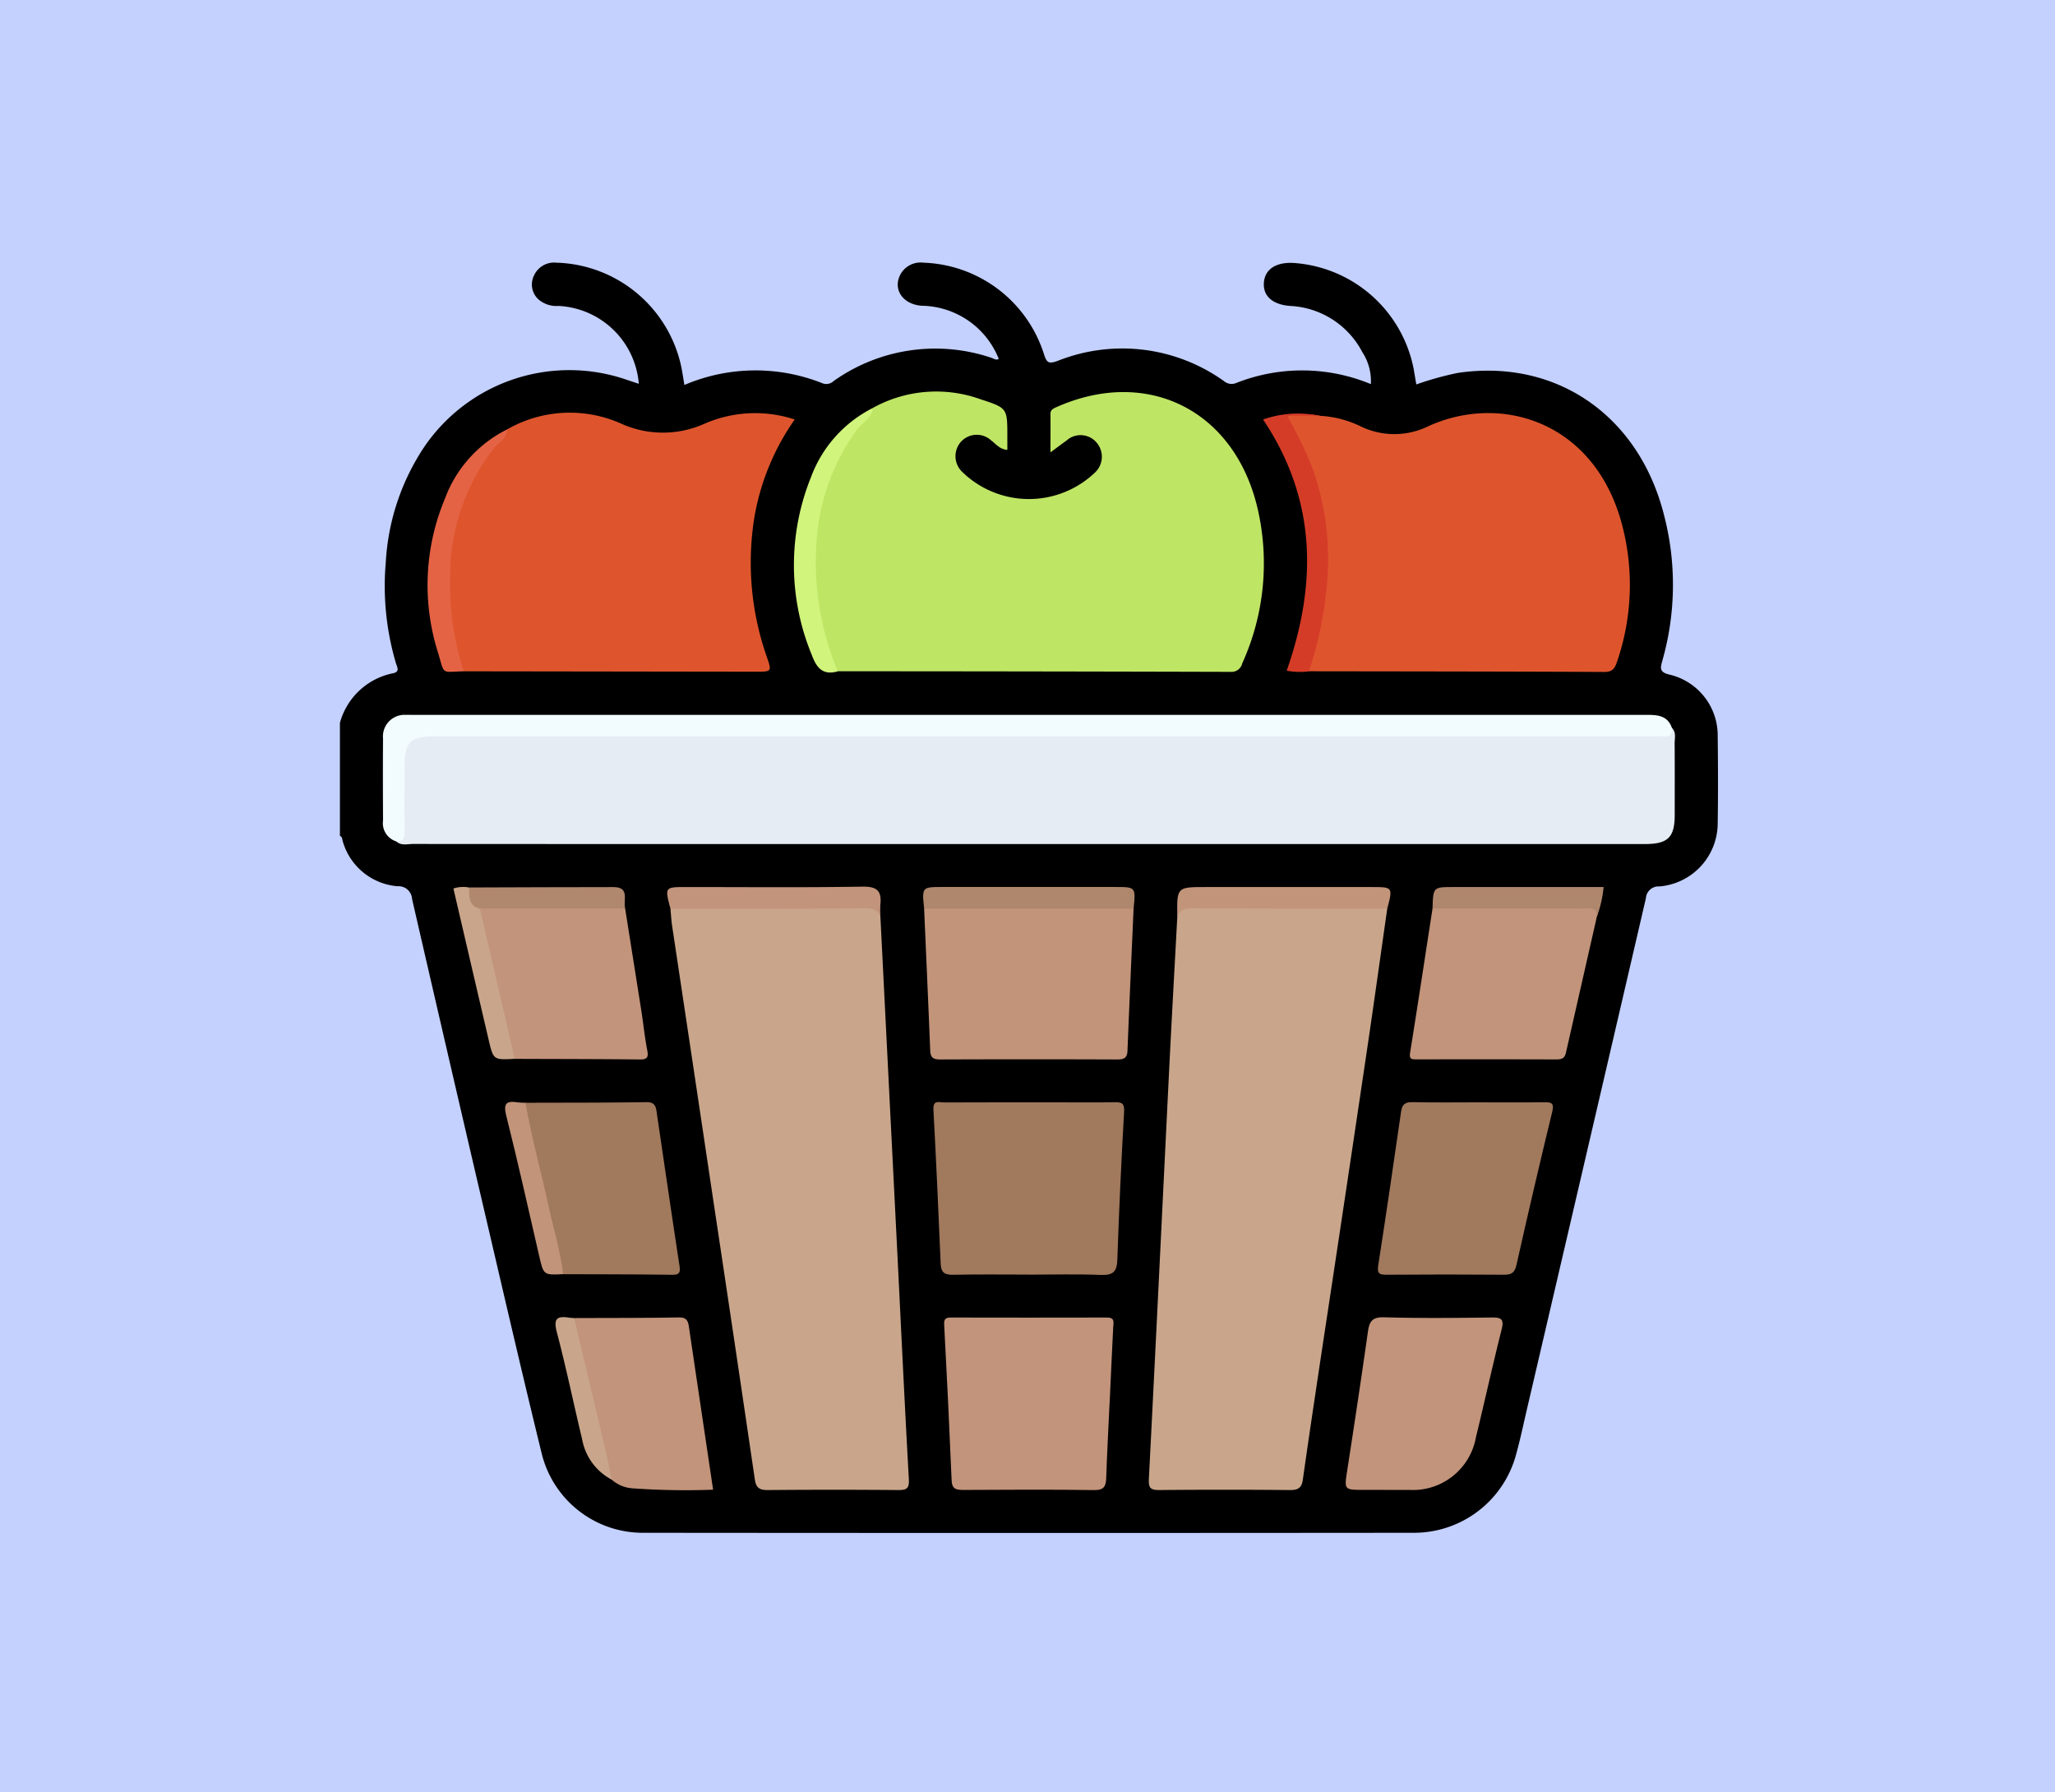 <svg xmlns="http://www.w3.org/2000/svg" xmlns:xlink="http://www.w3.org/1999/xlink" width="133" height="116" viewBox="0 0 133 116">
  <defs>
    <clipPath id="clip-path">
      <rect id="Rectángulo_38910" data-name="Rectángulo 38910" width="89.189" height="82.213" fill="none"/>
    </clipPath>
  </defs>
  <g id="Grupo_161631" data-name="Grupo 161631" transform="translate(-722 -7519)">
    <rect id="Rectángulo_36141" data-name="Rectángulo 36141" width="133" height="116" transform="translate(722 7519)" fill="#c4d1ff"/>
    <g id="Grupo_162309" data-name="Grupo 162309" transform="translate(744 7536)">
      <g id="Grupo_162308" data-name="Grupo 162308" clip-path="url(#clip-path)">
        <path id="Trazado_143601" data-name="Trazado 143601" d="M0,29.784a4.466,4.466,0,0,1,3.407-3.205c.5-.09.3-.4.221-.646a17.6,17.6,0,0,1-.66-6.54,14.927,14.927,0,0,1,2.454-7.417A11.358,11.358,0,0,1,18.53,7.568l.814.271A5.485,5.485,0,0,0,14.14,2.8a1.779,1.779,0,0,1-1.284-.418A1.3,1.3,0,0,1,12.544.867,1.429,1.429,0,0,1,14.009,0a8.514,8.514,0,0,1,8.107,6.851c.06.336.113.673.179,1.063a11.712,11.712,0,0,1,8.96-.1.688.688,0,0,0,.708-.161,11.36,11.36,0,0,1,10.191-1.5c.159.048.3.184.486.074a5.446,5.446,0,0,0-4.96-3.438c-1.21-.072-1.9-1.014-1.428-1.982A1.479,1.479,0,0,1,37.758,0a8.482,8.482,0,0,1,7.8,5.9c.187.589.307.668.907.451A11.306,11.306,0,0,1,57.22,7.668a.761.761,0,0,0,.794.116,11.611,11.611,0,0,1,8.708.075A3.417,3.417,0,0,0,66.175,5.8a5.568,5.568,0,0,0-4.688-3c-1.094-.086-1.725-.61-1.691-1.454.035-.882.735-1.378,1.875-1.331a8.505,8.505,0,0,1,7.822,6.865c.054.311.106.623.171,1a20.56,20.56,0,0,1,2.675-.744c6.358-.945,11.721,2.735,13.354,9.186a17.933,17.933,0,0,1-.11,9.454c-.134.472-.18.726.447.879A4.043,4.043,0,0,1,89.17,30.64c.022,1.886.029,3.773,0,5.659a4.113,4.113,0,0,1-3.769,4.07.82.82,0,0,0-.879.768q-3.84,16.539-7.7,33.072c-.23.987-.436,1.98-.709,2.955A6.837,6.837,0,0,1,69.557,82.2q-24.946.024-49.891,0a6.737,6.737,0,0,1-6.615-5.163C11.619,71.191,10.274,65.321,8.9,59.457Q6.772,50.324,4.669,41.182a.874.874,0,0,0-.932-.825,4.026,4.026,0,0,1-3.551-2.9c-.045-.13-.017-.294-.186-.36Z" transform="translate(0 0)"/>
        <path id="Trazado_143602" data-name="Trazado 143602" d="M88.271,47.074c.28.294.161.661.164,1,.012,1.538.006,3.075.005,4.613,0,1.462-.441,1.891-1.935,1.891H25.754q-9.487,0-18.974-.006c-.362,0-.759.129-1.083-.164a4.231,4.231,0,0,0,.255-1.619c-.01-1.1-.021-2.205,0-3.307.035-1.52.618-2.1,2.115-2.149.406-.012.813-.005,1.218-.005q38.507,0,77.013,0a4.855,4.855,0,0,0,1.968-.252" transform="translate(-2.052 -16.952)" fill="#e6ecf4"/>
        <path id="Trazado_143603" data-name="Trazado 143603" d="M47.019,65.686q.542,10.771,1.085,21.542c.248,4.952.479,9.9.756,14.855.034.607-.124.722-.683.717q-4.219-.036-8.439,0c-.529.005-.763-.131-.843-.675q-1.307-8.9-2.648-17.788Q34.9,75.317,33.541,66.3c-.056-.371-.074-.747-.109-1.122a1.436,1.436,0,0,1,1.142-.283q5.591-.013,11.181,0c.576,0,1.207-.048,1.264.8" transform="translate(-12.04 -23.366)" fill="#c9a68b"/>
        <path id="Trazado_143604" data-name="Trazado 143604" d="M97.246,65.173c-.438,3.066-.863,6.135-1.319,9.2Q94.5,84,93.038,93.617c-.425,2.835-.854,5.671-1.255,8.509-.077.546-.315.68-.843.674q-4.219-.039-8.439,0c-.561,0-.714-.113-.683-.718.459-8.889.882-17.78,1.323-26.67.161-3.243.345-6.485.519-9.727.045-.78.616-.792,1.179-.793,3.033-.013,6.066,0,9.1-.005.751,0,1.5-.011,2.253.006a1.344,1.344,0,0,1,1.055.282" transform="translate(-29.463 -23.366)" fill="#c9a68b"/>
        <path id="Trazado_143605" data-name="Trazado 143605" d="M51.669,14.1a8.461,8.461,0,0,1,6.967-.566c1.748.569,1.743.585,1.742,2.4,0,.283,0,.568,0,.878-.5-.037-.742-.388-1.055-.619a1.379,1.379,0,0,0-1.952.1,1.406,1.406,0,0,0,.1,1.957,6.184,6.184,0,0,0,8.56.047,1.4,1.4,0,0,0,.125-1.955,1.357,1.357,0,0,0-1.948-.133c-.3.215-.593.437-1.039.765,0-.927.01-1.692,0-2.458-.006-.291.15-.363.386-.469,5.859-2.609,11.488.175,13,6.476a15.684,15.684,0,0,1-.978,10.116.708.708,0,0,1-.747.54q-12.711-.035-25.422-.039a1.271,1.271,0,0,1-.468-.612c-1.843-5.332-1.81-10.465,1.589-15.256.326-.459.843-.706,1.145-1.173" transform="translate(-17.183 -4.697)" fill="#bfe565"/>
        <path id="Trazado_143606" data-name="Trazado 143606" d="M14.668,16.264a8.153,8.153,0,0,1,7.361-.4,6.555,6.555,0,0,0,5.445.015,8.211,8.211,0,0,1,5.824-.267,15.561,15.561,0,0,0-2.6,6.265,18.4,18.4,0,0,0,.788,9.083c.336.976.335.978-.733.976L11.872,31.91a1.416,1.416,0,0,1-.51-.883A16.317,16.317,0,0,1,12.4,19.192a11.211,11.211,0,0,1,2.268-2.929" transform="translate(-3.863 -5.464)" fill="#de552d"/>
        <path id="Trazado_143607" data-name="Trazado 143607" d="M97.907,15.39a6.84,6.84,0,0,1,2.666.7,4.989,4.989,0,0,0,4.216.033c4.727-2.243,10.944-.427,12.693,6.422a15.27,15.27,0,0,1-.344,8.736c-.135.408-.27.689-.817.686-6.38-.032-12.761-.034-19.141-.044-.263-.412,0-.781.107-1.156,1.2-4.384,1.353-8.72-.532-12.98-.259-.584-.6-1.12-.87-1.7-.288-.621-.194-.77.474-.764a5.741,5.741,0,0,1,1.549.061" transform="translate(-34.475 -5.479)" fill="#de552d"/>
        <path id="Trazado_143608" data-name="Trazado 143608" d="M66.171,96.062c-1.625,0-3.249-.022-4.873.012-.549.012-.776-.148-.8-.708-.141-3.331-.291-6.662-.47-9.991-.035-.644.389-.452.683-.453,2.524-.012,5.047-.007,7.57-.007,1.161,0,2.321.015,3.481-.007.466-.009.639.07.607.621q-.273,4.776-.437,9.557c-.026.786-.273,1.028-1.063,1-1.564-.065-3.132-.019-4.7-.019" transform="translate(-21.617 -30.573)" fill="#a1795d"/>
        <path id="Trazado_143609" data-name="Trazado 143609" d="M72.645,65.17c-.134,3.066-.273,6.131-.395,9.2-.019.458-.218.565-.648.563q-5.736-.022-11.471,0c-.43,0-.63-.106-.648-.563-.122-3.066-.261-6.131-.395-9.2a1.527,1.527,0,0,1,1.147-.281q5.631-.012,11.263,0a1.522,1.522,0,0,1,1.146.281" transform="translate(-21.279 -23.366)" fill="#c2947a"/>
        <path id="Trazado_143610" data-name="Trazado 143610" d="M87.784,46.589c0,.337-.1.561-.5.535-.26-.017-.522,0-.783,0H7.778c-1.688,0-2.032.344-2.033,2.03,0,1.364-.008,2.728.005,4.093,0,.394-.038.705-.539.674a1.232,1.232,0,0,1-.856-1.344c-.008-1.77-.015-3.539,0-5.308a1.4,1.4,0,0,1,1.5-1.536c.145-.006.29,0,.435,0H86c.736,0,1.477-.028,1.779.861" transform="translate(-1.565 -16.467)" fill="#f2fcfe"/>
        <path id="Trazado_143611" data-name="Trazado 143611" d="M71.821,112.189c-.075,1.623-.163,3.246-.218,4.869-.018.545-.131.813-.784.8-2.814-.04-5.63-.025-8.445-.009-.465,0-.753-.037-.777-.618q-.21-5.045-.482-10.086c-.019-.359.1-.455.43-.454,3.366.006,6.733.01,10.1,0,.534,0,.427.308.41.63-.082,1.623-.155,3.246-.23,4.869h0" transform="translate(-22.008 -38.422)" fill="#c2947b"/>
        <path id="Trazado_143612" data-name="Trazado 143612" d="M111.48,84.919c1.421,0,2.842.012,4.264-.006.473-.006.664.045.523.622q-1.2,4.933-2.309,9.89c-.113.5-.307.655-.8.651q-3.785-.031-7.57,0c-.447,0-.673-.021-.583-.6.518-3.317,1-6.641,1.481-9.964.066-.452.259-.617.734-.606,1.421.033,2.842.012,4.263.012" transform="translate(-37.807 -30.577)" fill="#a1795d"/>
        <path id="Trazado_143613" data-name="Trazado 143613" d="M120.32,65.7q-1,4.4-2,8.8c-.081.362-.286.427-.618.426-3.014-.011-6.029-.007-9.043-.005-.28,0-.493.015-.426-.41.5-3.112.971-6.229,1.453-9.345a.935.935,0,0,1,.628-.255c3.112-.049,6.223-.054,9.335.005.454.008.905.138.667.788" transform="translate(-38.974 -23.361)" fill="#c2947b"/>
        <path id="Trazado_143614" data-name="Trazado 143614" d="M18.677,84.947c2.61-.01,5.219,0,7.829-.041.48-.007.6.218.652.6.49,3.322.975,6.644,1.481,9.964.065.429.036.617-.477.61-2.348-.033-4.7-.029-7.046-.038a1.744,1.744,0,0,1-.4-.947C20.037,92.035,19.28,89,18.6,85.941c-.075-.336-.194-.681.076-.994" transform="translate(-6.666 -30.577)" fill="#a1795d"/>
        <path id="Trazado_143615" data-name="Trazado 143615" d="M104.285,117.834h-1.39c-1.28,0-1.261,0-1.059-1.3.459-2.973.91-5.948,1.331-8.926.094-.669.273-.968,1.057-.944,2.316.07,4.635.042,6.952.014.6-.008.82.085.65.758-.585,2.327-1.1,4.67-1.668,7a4.138,4.138,0,0,1-4.309,3.4c-.521,0-1.043,0-1.564,0" transform="translate(-36.637 -38.411)" fill="#c2947b"/>
        <path id="Trazado_143616" data-name="Trazado 143616" d="M23.458,65.169q.524,3.3,1.046,6.6c.134.858.219,1.724.385,2.576.091.468-.019.594-.492.589-2.7-.028-5.39-.028-8.085-.038-.312-.129-.367-.417-.438-.7-.658-2.625-1.225-5.272-1.854-7.9-.1-.418-.329-.9.165-1.267a2.306,2.306,0,0,1,.937-.132q3.594-.01,7.187,0a1.581,1.581,0,0,1,1.149.278" transform="translate(-4.998 -23.367)" fill="#c2947b"/>
        <path id="Trazado_143617" data-name="Trazado 143617" d="M23.637,106.721c2.261-.009,4.523,0,6.783-.042.482-.008.59.214.646.593.517,3.493,1.037,6.986,1.568,10.558a48.6,48.6,0,0,1-5.237-.09,2.273,2.273,0,0,1-1.332-.566,2.4,2.4,0,0,1-.442-1.021c-.644-2.778-1.282-5.559-1.949-8.332a1.661,1.661,0,0,1-.036-1.1" transform="translate(-8.482 -38.418)" fill="#c2947b"/>
        <path id="Trazado_143618" data-name="Trazado 143618" d="M97.054,15.4H94.929a24.82,24.82,0,0,1,1.7,3.554,17.726,17.726,0,0,1,.795,8.1,23.918,23.918,0,0,1-1.092,4.881,4.515,4.515,0,0,1-1.435-.045c1.971-5.627,1.944-11.071-1.529-16.257a6.891,6.891,0,0,1,3.691-.232" transform="translate(-33.622 -5.485)" fill="#d53c28"/>
        <path id="Trazado_143619" data-name="Trazado 143619" d="M51.018,14.7c-.067.687-.71.969-1.062,1.45a13.806,13.806,0,0,0-2.6,7.654,18.2,18.2,0,0,0,1.4,7.938c-.955.271-1.368-.2-1.683-1.058a15.2,15.2,0,0,1-.057-11.5A8.19,8.19,0,0,1,51.018,14.7" transform="translate(-16.532 -5.293)" fill="#d1f47c"/>
        <path id="Trazado_143620" data-name="Trazado 143620" d="M14,16.877c.01.589-.538.829-.83,1.194a13.469,13.469,0,0,0-2.847,8.423,18.348,18.348,0,0,0,.882,6.029c-1.469.04-1.228.255-1.644-1.149a14.474,14.474,0,0,1,.427-10.019A8.162,8.162,0,0,1,14,16.877" transform="translate(-3.194 -6.078)" fill="#e56345"/>
        <path id="Trazado_143621" data-name="Trazado 143621" d="M46.9,65.047c-.169-.433-.481-.532-.938-.53-4.217.022-8.433.016-12.649.018-.371-1.4-.371-1.4,1.031-1.4,3.8,0,7.6.036,11.406-.026.943-.015,1.243.287,1.15,1.158a7.221,7.221,0,0,0,0,.781" transform="translate(-11.922 -22.727)" fill="#c2947b"/>
        <path id="Trazado_143622" data-name="Trazado 143622" d="M98.281,64.549c-4.216,0-8.432,0-12.647-.017-.457,0-.77.1-.939.529-.034-1.911-.034-1.911,1.846-1.911H97.25c1.4,0,1.4,0,1.031,1.4" transform="translate(-30.498 -22.742)" fill="#c2947a"/>
        <path id="Trazado_143623" data-name="Trazado 143623" d="M72.61,64.546H59.054c-.145-1.4-.145-1.4,1.209-1.4H71.4c1.354,0,1.354,0,1.21,1.4" transform="translate(-21.244 -22.742)" fill="#af876d"/>
        <path id="Trazado_143624" data-name="Trazado 143624" d="M121.144,65.082c.024-.654-.45-.537-.84-.538q-4.9,0-9.791,0c.04-1.394.04-1.394,1.364-1.394h9.709a7.518,7.518,0,0,1-.443,1.932" transform="translate(-39.799 -22.742)" fill="#af876d"/>
        <path id="Trazado_143625" data-name="Trazado 143625" d="M18.028,84.937c.377,2.209.991,4.365,1.462,6.552.326,1.513.793,3,.976,4.539-1.273.064-1.267.062-1.552-1.173-.7-3.033-1.375-6.073-2.135-9.091-.2-.809.025-.96.731-.857.17.025.345.021.518.031" transform="translate(-6.017 -30.566)" fill="#c2947a"/>
        <path id="Trazado_143626" data-name="Trazado 143626" d="M13.19,64.543q1.129,4.861,2.257,9.724c-1.376.074-1.381.075-1.687-1.23q-1.142-4.887-2.281-9.793a2.037,2.037,0,0,1,1.007-.066c.289.427.351.971.7,1.366" transform="translate(-4.134 -22.741)" fill="#c9a68b"/>
        <path id="Trazado_143627" data-name="Trazado 143627" d="M13.757,64.546c-.773-.178-.676-.8-.7-1.366,3.119-.01,6.238-.025,9.357-.025,1.075,0,.6.872.75,1.39h-9.4" transform="translate(-4.701 -22.744)" fill="#b0886d"/>
        <path id="Trazado_143628" data-name="Trazado 143628" d="M23.008,106.711q1.044,4.386,2.086,8.773c.131.555.228,1.12.341,1.68a3.692,3.692,0,0,1-1.907-2.614c-.552-2.295-1.027-4.609-1.628-6.89-.218-.827-.086-1.112.764-.978.113.018.23.02.344.029" transform="translate(-7.853 -38.407)" fill="#c9a68b"/>
      </g>
    </g>
  </g>
</svg>
